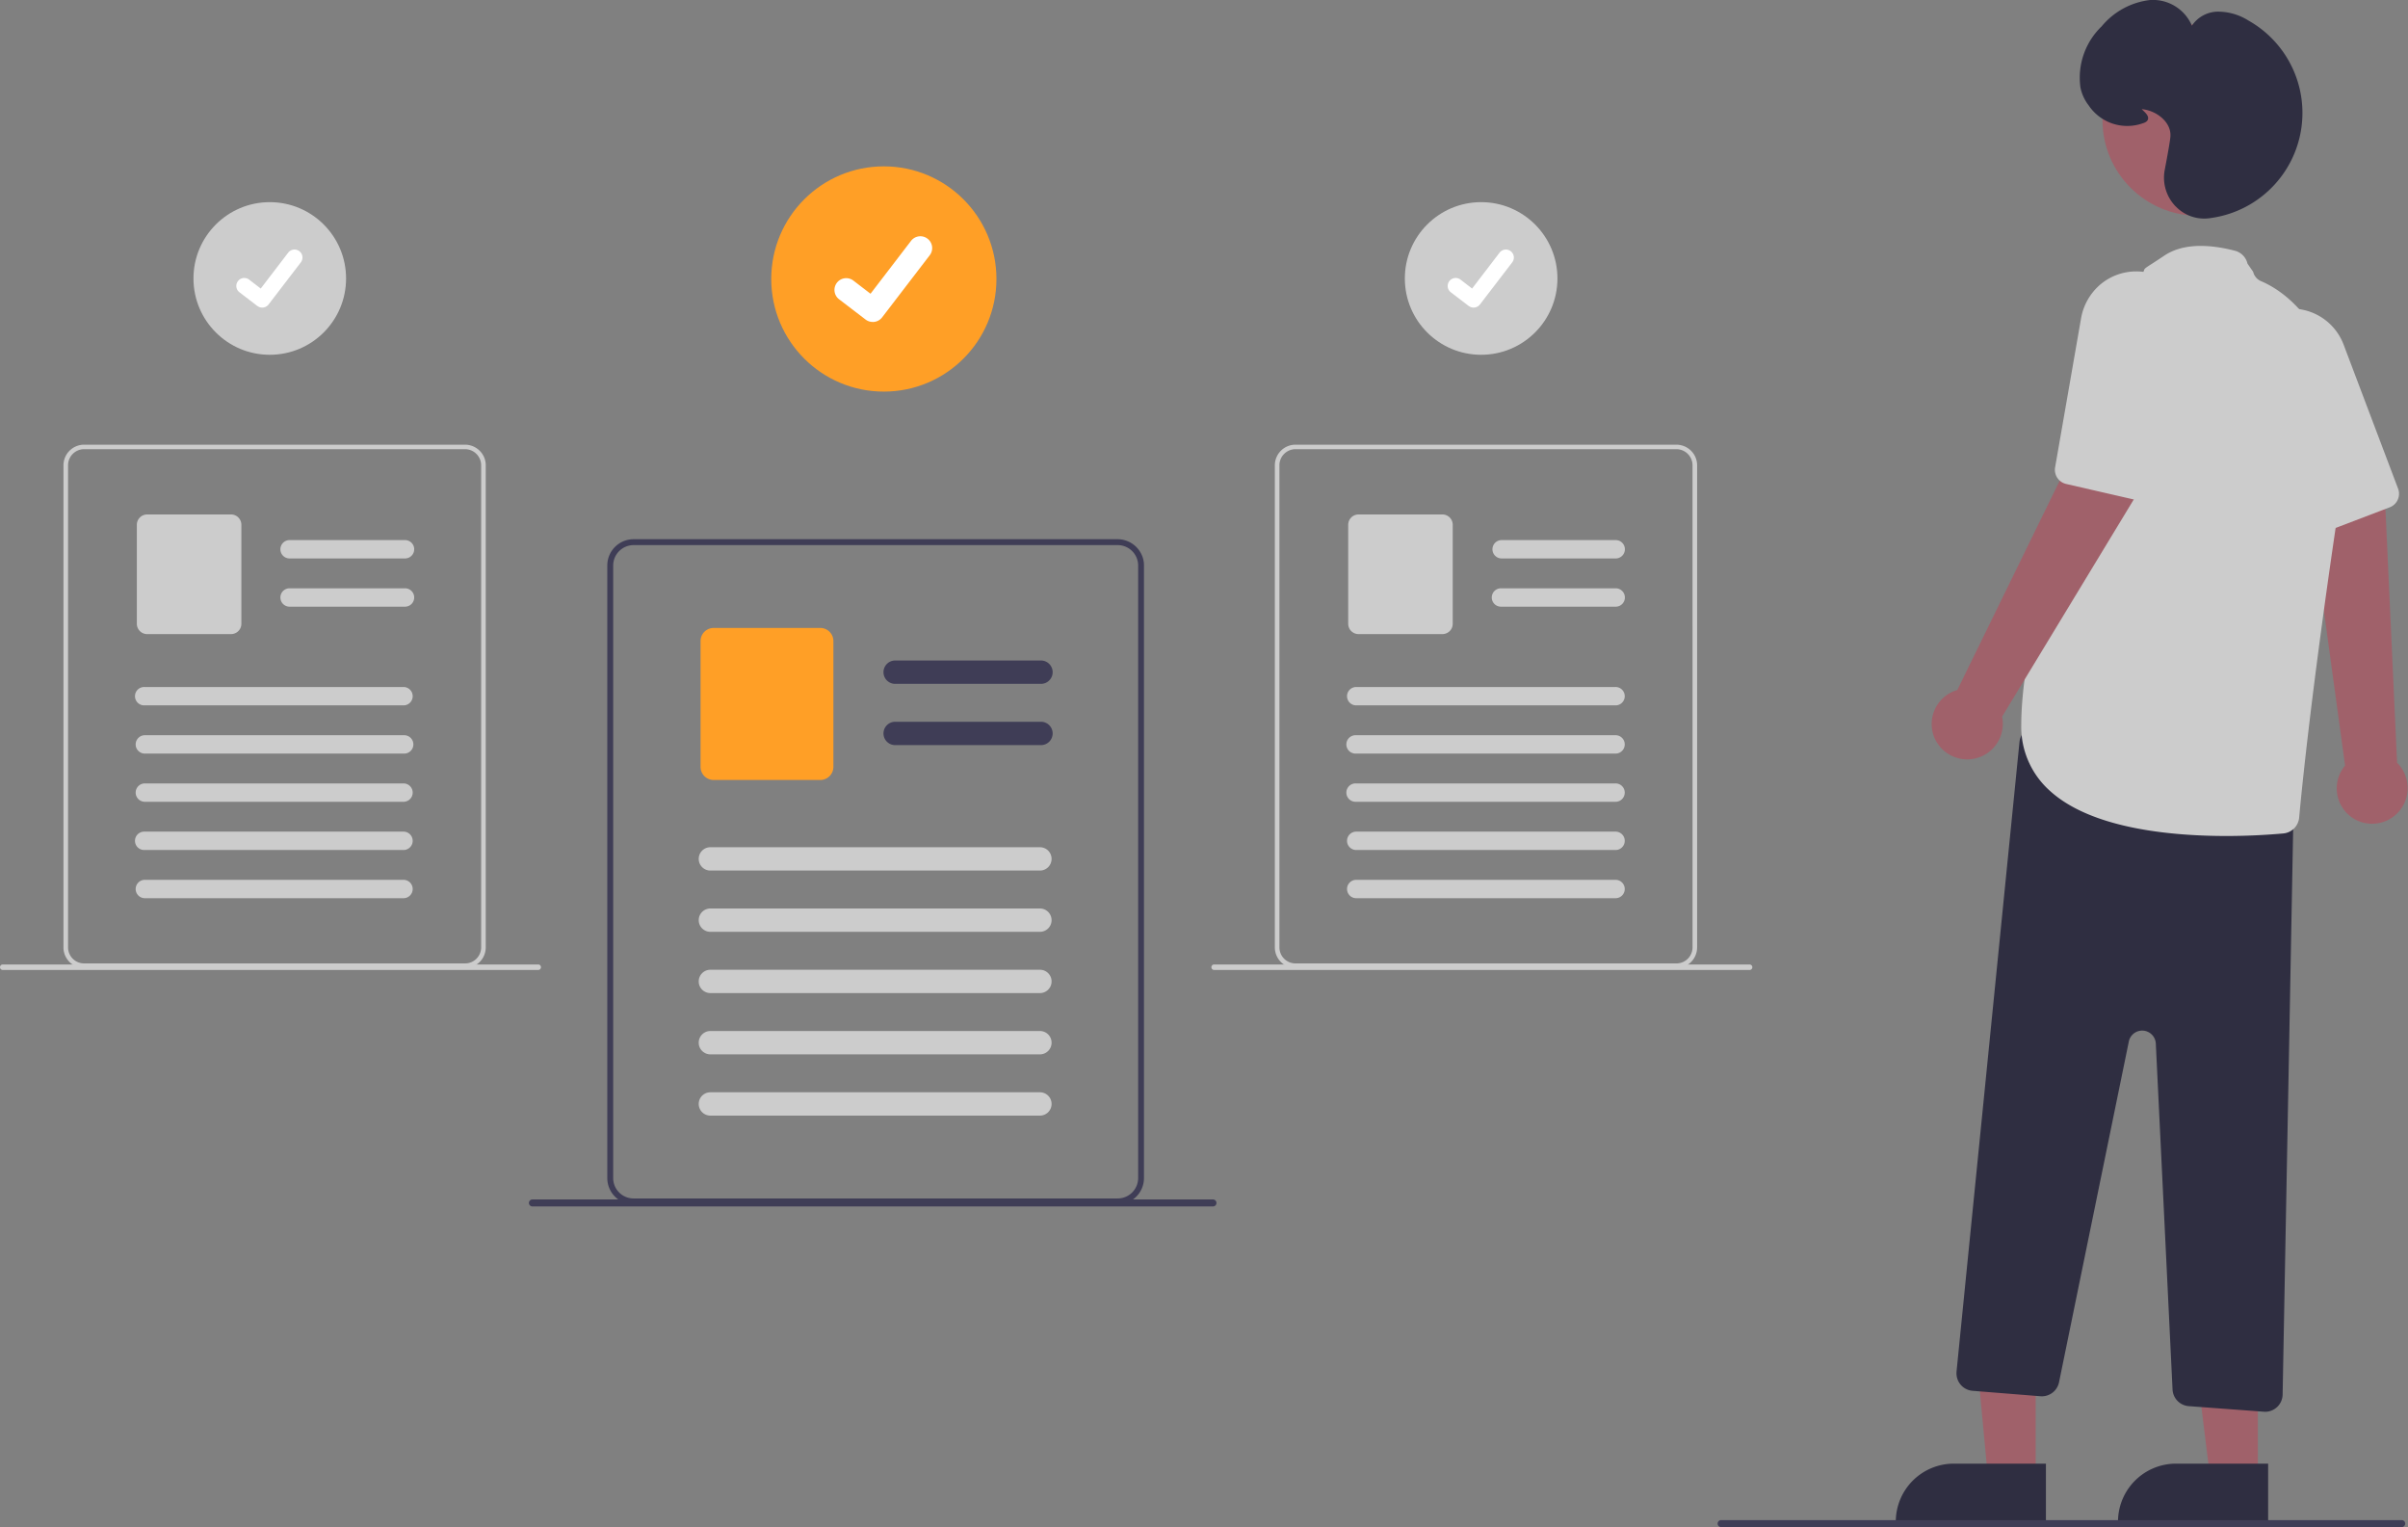 <svg xmlns="http://www.w3.org/2000/svg" width="189.261" height="120" viewBox="0 0 189.261 120">
  <rect x="0" y="0" width="189.261" height="120" fill="#808080" stroke="none"/>
  <g id="Img" transform="translate(-10 -10)">
    <g id="Group_14" data-name="Group 14" transform="translate(159 10)">
      <path id="Path_284" data-name="Path 284" d="M984.788,398.7a2.781,2.781,0,0,1-.735-4.2l-2.9-21.194,6.04.3.948,20.673a2.8,2.8,0,0,1-3.354,4.425Z" transform="translate(-948.738 -334.341)" fill="#a0616a"/>
      <path id="Path_285" data-name="Path 285" d="M972.967,334.962a1.135,1.135,0,0,1-.461.326l-5.428,2.072a1.141,1.141,0,0,1-1.449-.6l-4.808-10.806a4.516,4.516,0,0,1-.221-3.2,4.392,4.392,0,0,1,3.342-3,4.189,4.189,0,0,1,1.8.026,4.374,4.374,0,0,1,3.144,2.733l4.275,11.3A1.143,1.143,0,0,1,972.967,334.962Z" transform="translate(-933.682 -295.424)" fill="#ccc"/>
      <path id="Path_286" data-name="Path 286" d="M889.54,615.959h-3.756L884.422,601.4l5.118.069Z" transform="translate(-878.541 -499.873)" fill="#a0616a"/>
      <path id="Path_287" data-name="Path 287" d="M867.542,650.551h7.242v4.56h-11.8a4.56,4.56,0,0,1,4.56-4.56Z" transform="translate(-862.981 -535.538)" fill="#2f2e41"/>
      <path id="Path_288" data-name="Path 288" d="M952.071,616.14h-3.756l-1.787-14.486h5.543Z" transform="translate(-923.611 -500.055)" fill="#a0616a"/>
      <path id="Path_289" data-name="Path 289" d="M931.2,650.551h7.242v4.56h-11.8a4.56,4.56,0,0,1,4.56-4.56Z" transform="translate(-909.174 -535.538)" fill="#2f2e41"/>
      <path id="Path_290" data-name="Path 290" d="M904.544,493.184l-5.9-.437a1.38,1.38,0,0,1-1.277-1.308l-1.315-27.181a1.072,1.072,0,0,0-2.121-.165l-5.486,26.776a1.38,1.38,0,0,1-1.46,1.1l-5.332-.427a1.378,1.378,0,0,1-1.264-1.484c0-.009,0-.018,0-.027l4.947-49.465a1.378,1.378,0,0,1,1.664-1.21l18.81,4.089a1.382,1.382,0,0,1,1.085,1.372l-.876,47.02a1.379,1.379,0,0,1-1.375,1.353C904.614,493.188,904.579,493.186,904.544,493.184Z" transform="translate(-875.612 -382.252)" fill="#2f2e41"/>
      <circle id="Ellipse_40" data-name="Ellipse 40" cx="7.524" cy="7.524" r="7.524" transform="translate(16.248 1.906)" fill="#a0616a"/>
      <path id="Path_291" data-name="Path 291" d="M901.172,344.517a6.728,6.728,0,0,1-2.234-5.167c0-10.814,9.36-34.974,9.653-35.727.027-.182.274-.26,1.571-1.135s3.166-1.011,5.557-.4a1.372,1.372,0,0,1,1,1.017l.445.642a1.069,1.069,0,0,0,.623.737c1.928.812,8.056,4.558,5.967,18.653-1.94,13.094-2.727,20.793-2.975,23.5a1.376,1.376,0,0,1-1.247,1.245c-.945.085-2.568.2-4.5.2C910.547,348.075,904.4,347.472,901.172,344.517Z" transform="translate(-889.073 -282.389)" fill="#ccc"/>
      <path id="Path_292" data-name="Path 292" d="M873.561,382.008a2.781,2.781,0,0,1,1.731-3.9l9.4-19.215,4.85,3.612L878.813,380.2a2.8,2.8,0,0,1-5.251,1.805Z" transform="translate(-870.453 -323.887)" fill="#a0616a"/>
      <path id="Path_293" data-name="Path 293" d="M915.7,327a1.134,1.134,0,0,1-.565.014l-5.662-1.3a1.14,1.14,0,0,1-.868-1.307l2.03-11.652a4.515,4.515,0,0,1,1.6-2.777,4.392,4.392,0,0,1,4.445-.626,4.188,4.188,0,0,1,1.484,1.027,4.374,4.374,0,0,1,1.088,4.021L916.5,326.164A1.143,1.143,0,0,1,915.7,327Z" transform="translate(-896.08 -287.685)" fill="#ccc"/>
      <path id="Path_294" data-name="Path 294" d="M923.161,247.5a3.242,3.242,0,0,1-.87-2.875c.262-1.372.416-2.27.446-2.6h0c.1-1.117-1.03-2.022-2.147-2.167-.043-.006-.08-.009-.11-.012.027.027.059.057.086.082.212.2.476.448.414.7-.038.154-.179.264-.431.334a3.649,3.649,0,0,1-4.237-1.414,3.376,3.376,0,0,1-.645-1.409,5.594,5.594,0,0,1,1.668-4.8,5.809,5.809,0,0,1,3.8-2.068,3.332,3.332,0,0,1,3.292,2.014,2.5,2.5,0,0,1,1.948-1.1,4.491,4.491,0,0,1,2.5.7A8.334,8.334,0,0,1,925.92,248.4a3.185,3.185,0,0,1-.531.045,3.1,3.1,0,0,1-2.229-.951Z" transform="translate(-901.151 -231.269)" fill="#2f2e41"/>
    </g>
    <path id="Path_336" data-name="Path 336" d="M434.485,423.464a2.085,2.085,0,0,0-1.906-1.275H394.525a2.064,2.064,0,0,0-2.063,2.063v48.141a2.064,2.064,0,0,0,2.063,2.063H432.58a2.066,2.066,0,0,0,2.063-2.063V424.252a2.026,2.026,0,0,0-.156-.787Zm-.3,48.928a1.607,1.607,0,0,1-1.6,1.6H394.525a1.6,1.6,0,0,1-1.6-1.6V424.252a1.607,1.607,0,0,1,1.6-1.6H432.58a1.613,1.613,0,0,1,1.49,1.009,1.785,1.785,0,0,1,.06.181,1.593,1.593,0,0,1,.055.414Z" transform="translate(-334.73 -369.818)" fill="#3f3d56"/>
    <path id="Path_337" data-name="Path 337" d="M483.958,458.772H472.5a.917.917,0,0,1,0-1.834h11.462a.917.917,0,0,1,0,1.834Z" transform="translate(-392.144 -395.035)" fill="#3f3d56"/>
    <path id="Path_338" data-name="Path 338" d="M483.958,476.322H472.5a.917.917,0,1,1,0-1.834h11.462a.917.917,0,0,1,0,1.834Z" transform="translate(-392.144 -407.771)" fill="#3f3d56"/>
    <path id="Path_339" data-name="Path 339" d="M428.591,459.557h-8.377a1.033,1.033,0,0,1-1.032-1.032V448.64a1.033,1.033,0,0,1,1.032-1.032h8.377a1.033,1.033,0,0,1,1.032,1.032v9.885a1.033,1.033,0,0,1-1.032,1.032Z" transform="translate(-354.121 -388.265)" fill="#ff9f26"/>
    <path id="Path_340" data-name="Path 340" d="M445.46,512.258h-25.9a.917.917,0,0,1,0-1.834h25.9a.917.917,0,1,1,0,1.834Z" transform="translate(-353.726 -433.849)" fill="#ccc"/>
    <path id="Path_341" data-name="Path 341" d="M445.46,529.808h-25.9a.917.917,0,0,1,0-1.834h25.9a.917.917,0,0,1,0,1.834Z" transform="translate(-353.726 -446.585)" fill="#ccc"/>
    <path id="Path_342" data-name="Path 342" d="M445.46,547.358h-25.9a.917.917,0,0,1,0-1.834h25.9a.917.917,0,1,1,0,1.834Z" transform="translate(-353.726 -459.321)" fill="#ccc"/>
    <path id="Path_343" data-name="Path 343" d="M445.46,564.908h-25.9a.917.917,0,1,1,0-1.834h25.9a.917.917,0,1,1,0,1.834Z" transform="translate(-353.726 -472.057)" fill="#ccc"/>
    <path id="Path_344" data-name="Path 344" d="M445.46,582.458h-25.9a.917.917,0,0,1,0-1.834h25.9a.917.917,0,1,1,0,1.834Z" transform="translate(-353.726 -484.793)" fill="#ccc"/>
    <path id="Path_349" data-name="Path 349" d="M821.277,667.279h53.49a.274.274,0,0,0,0-.549h-53.49a.274.274,0,1,0,0,.549Z" transform="translate(-676.002 -537.28)" fill="#3f3d56"/>
    <circle id="Ellipse_44" data-name="Ellipse 44" cx="8.85" cy="8.85" r="8.85" transform="translate(70.617 23.072)" fill="#ff9f26"/>
    <path id="Path_395" data-name="Path 395" d="M460.551,342.143a.918.918,0,0,1-.552-.184l-.01-.007-2.08-1.591a.924.924,0,0,1,1.125-1.467l1.347,1.033,3.183-4.153a.924.924,0,0,1,1.3-.171h0l-.02.027.02-.027a.925.925,0,0,1,.171,1.3l-3.744,4.883a.924.924,0,0,1-.735.36Z" transform="translate(-381.961 -306.845)" fill="#fff"/>
    <circle id="Ellipse_46" data-name="Ellipse 46" cx="5.997" cy="5.997" r="5.997" transform="translate(25.206 25.885)" fill="#ccc"/>
    <path id="Path_408" data-name="Path 408" d="M251.742,307.315a.622.622,0,0,1-.374-.124l-.007,0-1.409-1.079a.626.626,0,1,1,.762-.994l.913.7L253.783,303a.626.626,0,0,1,.878-.116h0l-.013.018.014-.018a.627.627,0,0,1,.116.878l-2.537,3.309a.626.626,0,0,1-.5.244Z" transform="translate(-221.133 -273.145)" fill="#fff"/>
    <path id="Path_410" data-name="Path 410" d="M233.25,359.646a1.641,1.641,0,0,0-1.5-1H201.806a1.624,1.624,0,0,0-1.623,1.623v37.88a1.624,1.624,0,0,0,1.623,1.623H231.75a1.625,1.625,0,0,0,1.623-1.623v-37.88A1.594,1.594,0,0,0,233.25,359.646Zm-.237,38.5a1.264,1.264,0,0,1-1.262,1.262H201.806a1.262,1.262,0,0,1-1.262-1.262h0v-37.88A1.264,1.264,0,0,1,201.806,359H231.75a1.269,1.269,0,0,1,1.172.8,1.4,1.4,0,0,1,.047.142,1.25,1.25,0,0,1,.043.326Z" transform="translate(-185.195 -313.703)" fill="#ccc"/>
    <path id="Path_411" data-name="Path 411" d="M272.177,387.429h-9.019a.722.722,0,1,1,0-1.443h9.019a.722.722,0,1,1,0,1.443Z" transform="translate(-230.371 -333.546)" fill="#ccc"/>
    <path id="Path_412" data-name="Path 412" d="M272.177,401.239h-9.019a.722.722,0,1,1,0-1.443h9.019a.722.722,0,1,1,0,1.443Z" transform="translate(-230.371 -343.567)" fill="#ccc"/>
    <path id="Path_413" data-name="Path 413" d="M228.611,388.048H222.02a.813.813,0,0,1-.812-.812v-7.778a.813.813,0,0,1,.812-.812h6.591a.813.813,0,0,1,.812.812v7.778A.813.813,0,0,1,228.611,388.048Z" transform="translate(-200.452 -328.22)" fill="#ccc"/>
    <path id="Path_414" data-name="Path 414" d="M241.884,429.515H221.5a.722.722,0,1,1,0-1.443h20.383a.722.722,0,0,1,0,1.443Z" transform="translate(-200.142 -364.087)" fill="#ccc"/>
    <path id="Path_415" data-name="Path 415" d="M241.884,443.329H221.5a.722.722,0,0,1,0-1.443h20.383a.722.722,0,1,1,0,1.443Z" transform="translate(-200.142 -374.112)" fill="#ccc"/>
    <path id="Path_416" data-name="Path 416" d="M241.884,457.134H221.5a.722.722,0,0,1,0-1.443h20.383a.722.722,0,0,1,0,1.443Z" transform="translate(-200.142 -384.13)" fill="#ccc"/>
    <path id="Path_417" data-name="Path 417" d="M241.884,470.947H221.5a.722.722,0,1,1,0-1.443h20.383a.722.722,0,0,1,0,1.443Z" transform="translate(-200.142 -394.154)" fill="#ccc"/>
    <path id="Path_418" data-name="Path 418" d="M241.884,484.753H221.5a.722.722,0,0,1,0-1.443h20.383a.722.722,0,0,1,0,1.443Z" transform="translate(-200.142 -404.173)" fill="#ccc"/>
    <path id="Path_419" data-name="Path 419" d="M182.215,508H224.3a.216.216,0,1,0,0-.432H182.215a.216.216,0,1,0,0,.432Z" transform="translate(-171.998 -421.78)" fill="#ccc"/>
    <circle id="Ellipse_46-2" data-name="Ellipse 46" cx="5.997" cy="5.997" r="5.997" transform="translate(120.416 25.885)" fill="#ccc"/>
    <path id="Path_408-2" data-name="Path 408" d="M671.742,307.315a.622.622,0,0,1-.374-.124l-.007,0-1.409-1.079a.626.626,0,1,1,.762-.994l.913.7L673.783,303a.626.626,0,0,1,.878-.116h0l-.013.018.014-.018a.627.627,0,0,1,.116.878l-2.537,3.309a.626.626,0,0,1-.5.244Z" transform="translate(-545.923 -273.145)" fill="#fff"/>
    <path id="Path_410-2" data-name="Path 410" d="M653.25,359.646a1.641,1.641,0,0,0-1.5-1H621.806a1.624,1.624,0,0,0-1.623,1.623v37.88a1.624,1.624,0,0,0,1.623,1.623H651.75a1.625,1.625,0,0,0,1.623-1.623v-37.88a1.6,1.6,0,0,0-.123-.619Zm-.237,38.5a1.264,1.264,0,0,1-1.262,1.262H621.806a1.262,1.262,0,0,1-1.262-1.262h0v-37.88A1.264,1.264,0,0,1,621.806,359H651.75a1.269,1.269,0,0,1,1.172.8,1.4,1.4,0,0,1,.047.142,1.25,1.25,0,0,1,.043.326Z" transform="translate(-509.985 -313.703)" fill="#ccc"/>
    <path id="Path_411-2" data-name="Path 411" d="M692.177,387.429h-9.019a.722.722,0,0,1,0-1.443h9.019a.722.722,0,0,1,0,1.443Z" transform="translate(-555.161 -333.546)" fill="#ccc"/>
    <path id="Path_412-2" data-name="Path 412" d="M692.177,401.239h-9.019a.722.722,0,1,1,0-1.443h9.019a.722.722,0,0,1,0,1.443Z" transform="translate(-555.161 -343.567)" fill="#ccc"/>
    <path id="Path_413-2" data-name="Path 413" d="M648.611,388.048H642.02a.813.813,0,0,1-.812-.812v-7.778a.812.812,0,0,1,.812-.812h6.591a.813.813,0,0,1,.812.812v7.778A.812.812,0,0,1,648.611,388.048Z" transform="translate(-525.243 -328.22)" fill="#ccc"/>
    <path id="Path_414-2" data-name="Path 414" d="M661.884,429.515H641.5a.722.722,0,0,1,0-1.443h20.383a.722.722,0,1,1,0,1.443Z" transform="translate(-524.932 -364.087)" fill="#ccc"/>
    <path id="Path_415-2" data-name="Path 415" d="M661.884,443.329H641.5a.722.722,0,1,1,0-1.443h20.383a.722.722,0,1,1,0,1.443Z" transform="translate(-524.932 -374.112)" fill="#ccc"/>
    <path id="Path_416-2" data-name="Path 416" d="M661.884,457.134H641.5a.722.722,0,1,1,0-1.443h20.383a.722.722,0,1,1,0,1.443Z" transform="translate(-524.932 -384.13)" fill="#ccc"/>
    <path id="Path_417-2" data-name="Path 417" d="M661.884,470.947H641.5a.722.722,0,0,1,0-1.443h20.383a.722.722,0,1,1,0,1.443Z" transform="translate(-524.932 -394.154)" fill="#ccc"/>
    <path id="Path_418-2" data-name="Path 418" d="M661.884,484.753H641.5a.722.722,0,0,1,0-1.443h20.383a.722.722,0,1,1,0,1.443Z" transform="translate(-524.932 -404.173)" fill="#ccc"/>
    <path id="Path_419-2" data-name="Path 419" d="M602.215,508H644.3a.216.216,0,0,0,0-.432H602.215a.216.216,0,0,0,0,.432Z" transform="translate(-496.788 -421.78)" fill="#ccc"/>
    <path id="Path_420" data-name="Path 420" d="M370.277,611.877h53.49a.274.274,0,1,0,0-.549h-53.49a.274.274,0,1,0,0,.549Z" transform="translate(-318.431 -507.075)" fill="#3f3d56"/>
  </g>
</svg>
